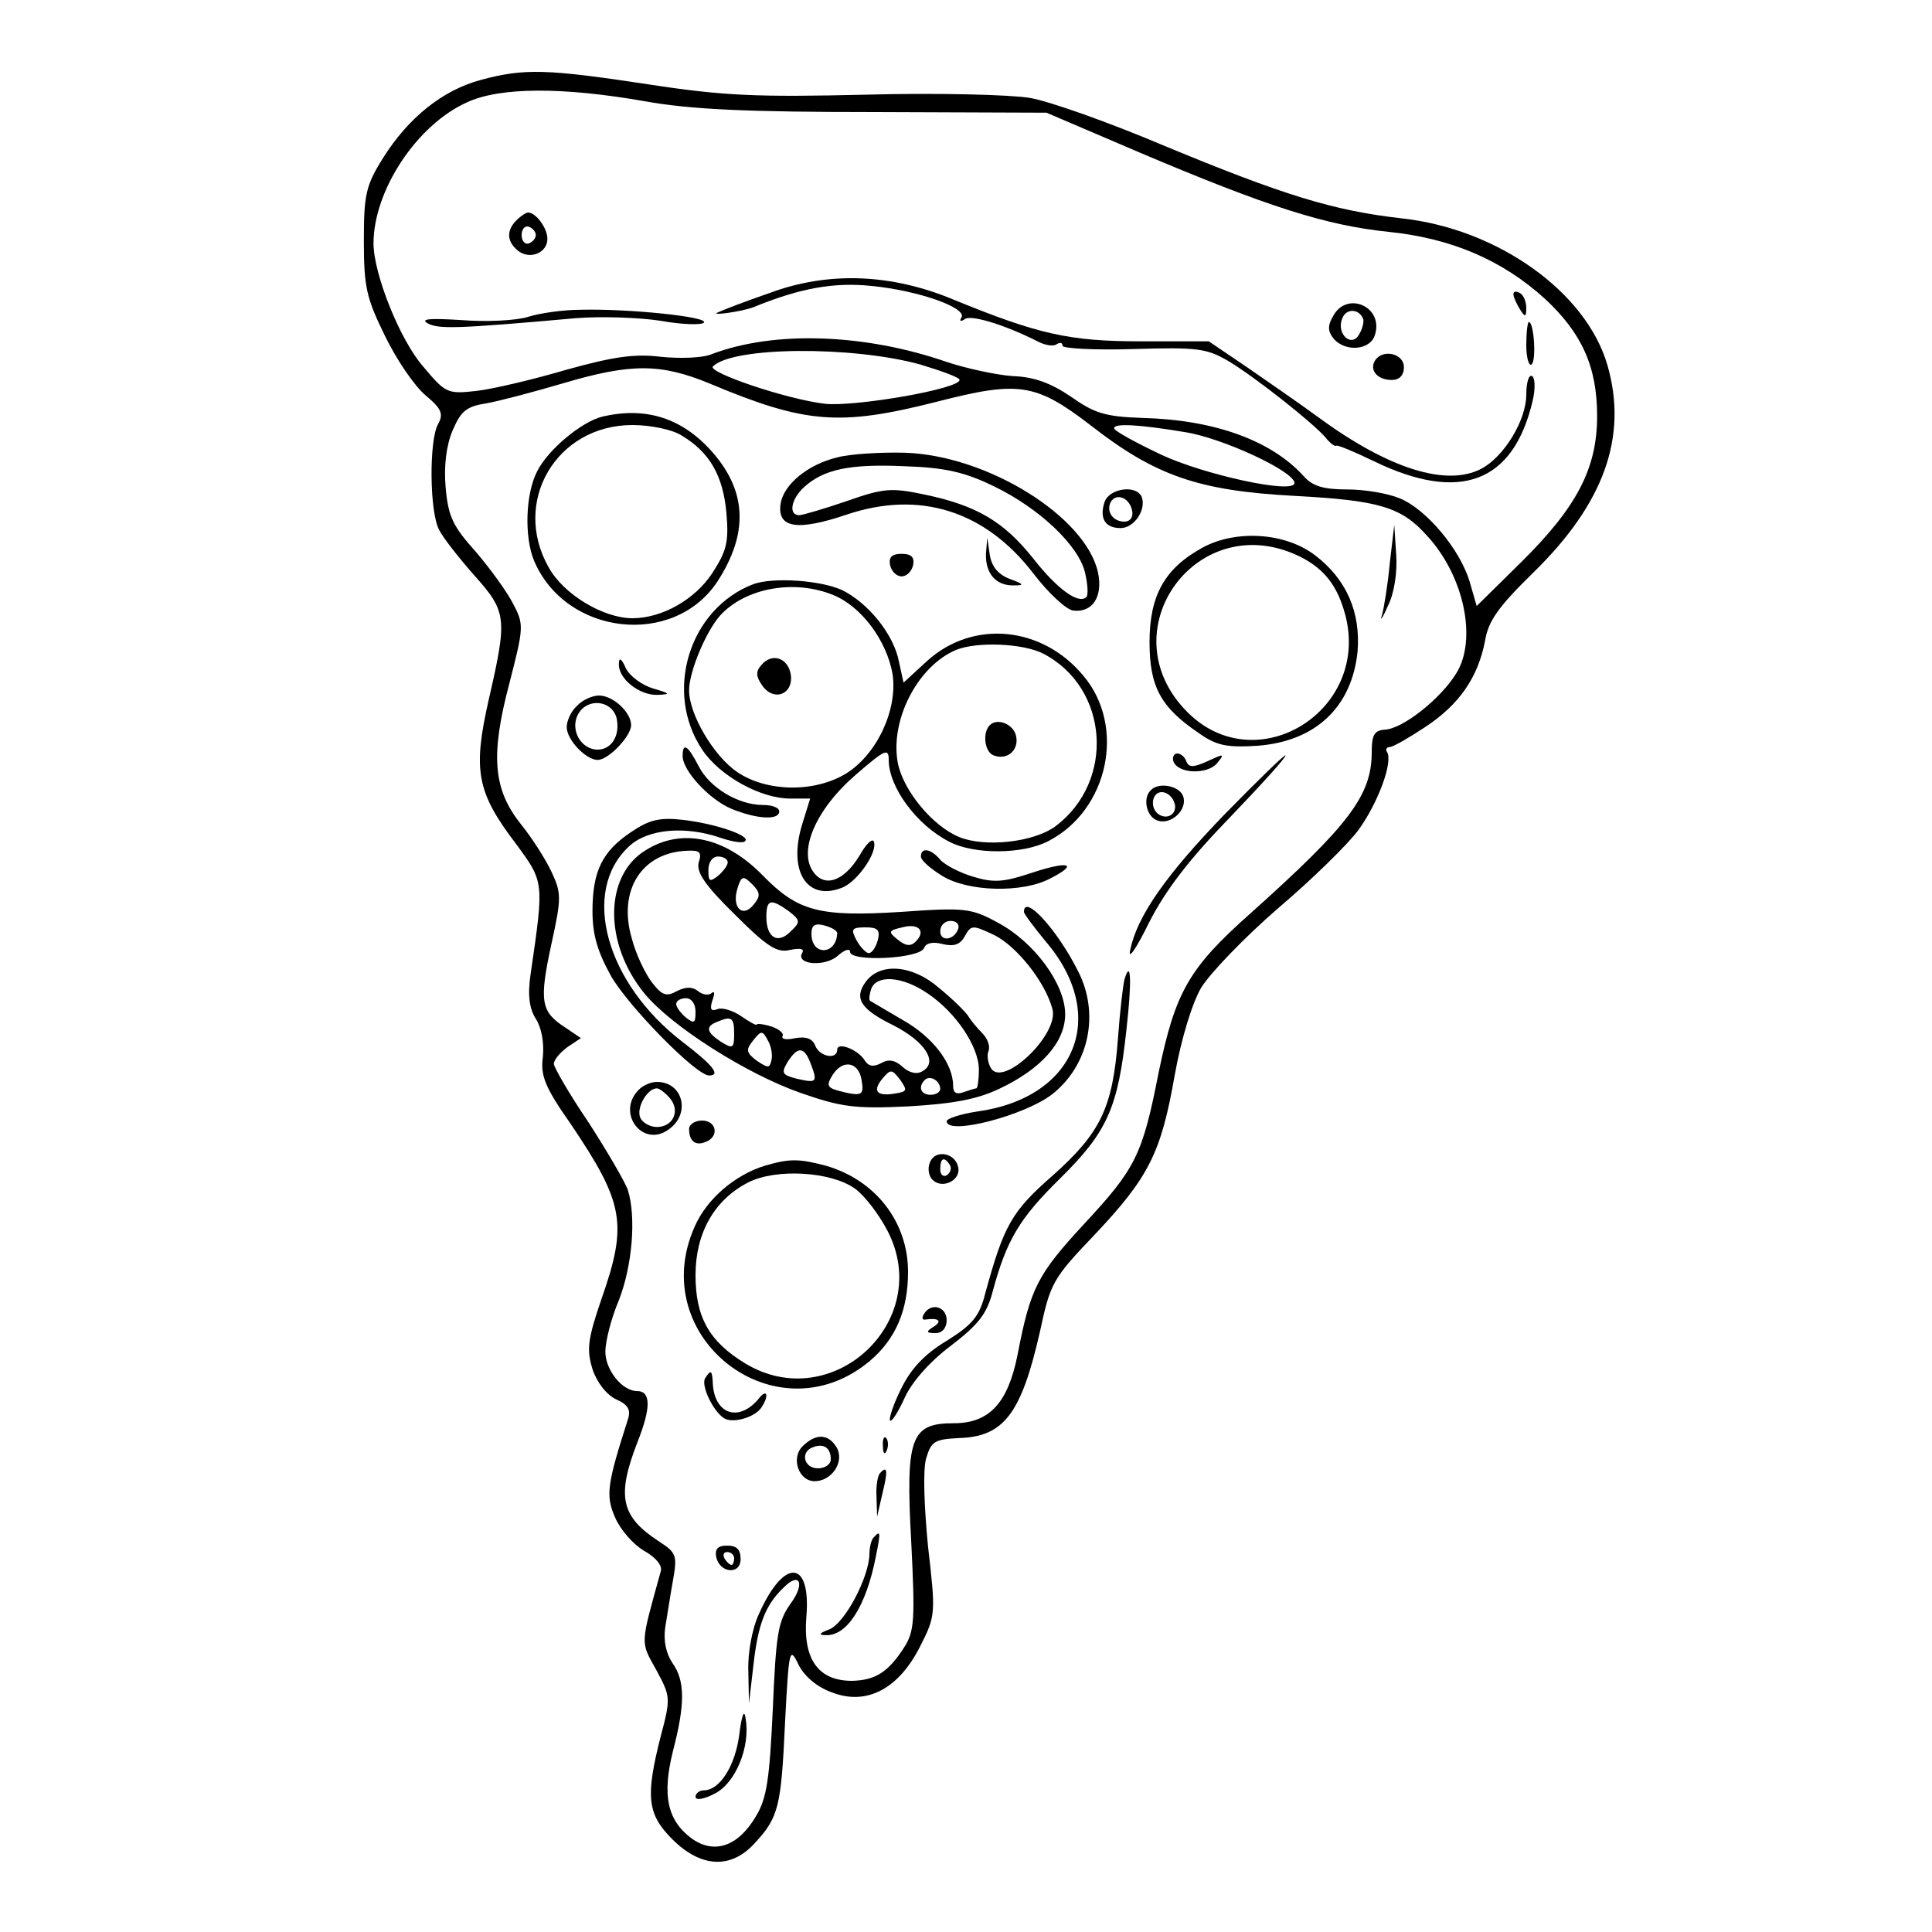  <svg version="1.0" xmlns="http://www.w3.org/2000/svg"  width="300pt" height="300pt" viewBox="0 0 300 300"  preserveAspectRatio="xMidYMid meet">  <g transform="translate(0,300) scale(0.1,-0.1)" fill="#000000" stroke="none"> <path d="M747 2876 c-60 -16 -113 -59 -152 -121 -27 -43 -30 -57 -30 -129 0 -72 4 -89 33 -148 18 -37 46 -78 63 -92 25 -21 28 -29 19 -45 -14 -26 -13 -137 2 -164 6 -12 31 -44 55 -71 50 -56 51 -66 22 -192 -25 -110 -19 -144 42 -224 44 -60 44 -58 23 -202 -5 -34 -2 -54 8 -70 9 -14 13 -37 11 -59 -4 -29 3 -47 43 -104 83 -123 89 -155 48 -272 -22 -64 -23 -79 -14 -109 7 -21 22 -40 37 -47 18 -8 23 -16 18 -31 -32 -100 -35 -118 -20 -152 8 -19 28 -42 45 -52 18 -10 29 -23 26 -32 -32 -116 -32 -108 -7 -153 22 -41 23 -43 7 -103 -24 -94 -21 -121 18 -160 44 -44 91 -47 128 -6 37 40 41 56 47 187 6 115 7 119 21 90 9 -18 29 -35 52 -43 54 -21 104 6 137 72 24 47 24 51 12 155 -6 62 -8 118 -3 136 8 27 13 30 51 32 70 2 97 38 126 166 16 75 20 82 85 150 84 89 103 127 124 247 10 56 27 112 41 136 14 23 68 79 120 124 53 45 109 100 125 122 30 42 53 104 44 120 -3 4 -1 8 4 8 5 0 29 14 55 31 53 35 82 77 93 134 5 31 21 53 74 105 111 108 148 212 116 323 -33 114 -171 212 -320 228 -105 12 -181 35 -369 113 -85 36 -178 69 -208 74 -30 5 -144 8 -254 5 -169 -4 -221 -2 -338 16 -158 24 -193 25 -260 7z m253 -33 c72 -13 159 -17 360 -17 l265 -1 145 -62 c198 -84 289 -113 386 -123 98 -10 177 -44 243 -104 57 -53 81 -105 81 -182 0 -81 -31 -141 -118 -227 l-69 -68 -11 38 c-15 50 -67 112 -108 129 -19 8 -55 14 -82 14 -37 0 -54 5 -68 21 -50 55 -138 87 -249 90 -59 2 -75 7 -112 33 -31 21 -57 31 -91 32 -26 2 -72 12 -102 22 -127 44 -268 49 -365 12 -14 -6 -50 -7 -79 -4 -41 5 -74 0 -146 -20 -51 -15 -114 -30 -140 -33 -45 -5 -48 -4 -83 38 -36 41 -77 144 -77 191 0 82 67 184 145 219 51 24 149 24 275 2z m429 -409 c33 -10 61 -20 61 -24 0 -14 -163 -42 -209 -37 -60 7 -183 49 -174 58 31 31 217 32 322 3z m-326 -30 c148 -62 201 -66 351 -28 128 33 154 29 239 -36 101 -79 168 -102 317 -110 131 -7 166 -17 206 -62 58 -63 78 -162 45 -214 -24 -39 -82 -85 -110 -87 -17 -1 -21 -8 -21 -35 0 -67 -35 -113 -188 -250 -97 -86 -117 -123 -143 -248 -25 -128 -36 -149 -116 -235 -72 -78 -83 -99 -103 -203 -15 -75 -44 -106 -99 -106 -67 0 -75 -22 -66 -185 6 -120 5 -138 -11 -163 -25 -39 -45 -51 -81 -52 -52 0 -76 33 -71 98 8 90 -34 94 -73 7 -11 -23 -18 -61 -17 -90 l1 -50 7 60 c7 62 18 92 46 119 26 27 35 7 11 -25 -19 -27 -22 -47 -27 -163 -5 -107 -9 -138 -26 -166 -28 -48 -66 -60 -101 -34 -37 28 -45 67 -28 135 19 73 19 109 -1 137 -10 15 -14 35 -11 55 3 18 8 51 12 73 7 39 5 43 -21 60 -60 39 -67 70 -34 155 21 53 21 79 -1 79 -23 0 -49 33 -49 61 0 16 9 52 21 80 21 54 27 129 14 171 -4 12 -32 60 -61 105 -30 44 -54 86 -54 91 0 6 9 17 21 26 l21 14 -25 17 c-37 24 -40 40 -21 128 16 73 16 80 0 114 -9 19 -30 52 -47 73 -43 54 -48 106 -18 219 22 86 23 91 6 123 -9 18 -35 54 -58 81 -36 40 -43 55 -47 100 -3 33 1 66 11 89 13 30 21 37 54 42 21 4 74 18 118 31 105 31 151 31 228 -1z m737 -75 c58 -9 170 -61 170 -79 0 -18 -141 13 -207 44 -40 19 -73 37 -73 41 0 8 38 6 110 -6z"/> <path d="M802 2658 c-16 -16 -15 -33 2 -47 18 -15 46 -4 46 18 0 17 -18 41 -30 41 -3 0 -11 -5 -18 -12z m30 -23 c0 -5 -5 -11 -11 -13 -6 -2 -11 4 -11 13 0 9 5 15 11 13 6 -2 11 -8 11 -13z"/> <path d="M1195 2545 c-38 -13 -74 -27 -80 -30 -15 -6 37 1 55 8 73 30 126 39 183 33 73 -7 149 -34 140 -49 -4 -6 -1 -7 6 -2 11 6 63 -10 114 -36 10 -5 22 -7 27 -4 6 4 10 3 10 -2 0 -4 50 -7 110 -5 100 3 114 1 148 -19 43 -26 131 -96 150 -118 7 -9 15 -15 17 -13 3 1 29 -10 58 -24 134 -65 217 -34 247 94 4 17 4 35 -1 38 -5 3 -9 -10 -9 -29 0 -39 -34 -96 -70 -115 -54 -28 -143 0 -250 78 -30 22 -82 58 -114 80 l-59 40 -106 0 c-111 0 -159 11 -291 65 -96 40 -194 44 -285 10z"/> <path d="M2350 2543 c0 -4 5 -15 10 -23 8 -13 10 -13 10 2 0 9 -4 20 -10 23 -5 3 -10 3 -10 -2z"/> <path d="M2070 2509 c-9 -15 -8 -24 1 -35 18 -21 57 -18 64 6 14 44 -44 69 -65 29z m47 -5 c1 -5 -2 -16 -7 -24 -12 -20 -35 2 -26 25 6 17 27 16 33 -1z"/> <path d="M820 2508 c-19 -6 -66 -8 -104 -5 -48 3 -64 2 -52 -5 17 -9 41 -9 231 8 39 3 97 1 130 -4 33 -6 64 -7 68 -3 9 9 -118 22 -192 20 -25 0 -62 -5 -81 -11z"/> <path d="M2370 2464 c0 -19 4 -33 8 -30 8 5 4 66 -4 66 -2 0 -4 -16 -4 -36z"/> <path d="M2135 2440 c-9 -15 4 -30 26 -30 12 0 19 7 19 20 0 21 -33 29 -45 10z"/> <path d="M935 2353 c-32 -8 -84 -51 -101 -85 -18 -35 -20 -101 -5 -138 49 -117 217 -136 285 -33 48 74 46 139 -7 200 -47 54 -104 72 -172 56z m123 -29 c44 -26 65 -63 70 -121 4 -45 0 -59 -22 -93 -27 -41 -78 -70 -124 -70 -45 0 -107 37 -130 79 -58 102 12 221 130 221 28 0 62 -7 76 -16z"/> <path d="M1301 2290 c-47 -11 -85 -43 -89 -73 -5 -37 26 -42 103 -16 113 38 215 6 290 -92 23 -30 50 -55 61 -57 30 -4 47 21 39 59 -19 87 -172 182 -300 186 -38 1 -85 -2 -104 -7z m242 -45 c71 -34 133 -93 142 -135 4 -17 5 -34 2 -37 -12 -12 -45 12 -82 59 -46 58 -88 83 -169 100 -52 11 -64 10 -121 -10 -35 -12 -69 -22 -74 -22 -17 0 -13 25 8 44 30 27 70 36 156 32 62 -2 93 -9 138 -31z"/> <path d="M1715 2220 c-8 -25 1 -40 25 -40 21 0 40 28 33 48 -8 20 -51 14 -58 -8z m43 -13 c2 -10 -3 -17 -12 -17 -18 0 -29 16 -21 31 9 14 29 6 33 -14z"/> <path d="M2158 2125 c-3 -33 -9 -69 -12 -80 -4 -11 1 -5 9 14 10 19 15 53 13 80 l-3 46 -7 -60z"/> <path d="M1868 2150 c-59 -32 -83 -74 -83 -147 0 -69 17 -101 76 -141 28 -20 44 -23 92 -20 90 7 146 60 155 146 5 61 -17 112 -65 149 -46 36 -123 41 -175 13z m152 -15 c37 -19 57 -45 69 -90 39 -149 -138 -258 -245 -151 -126 126 16 321 176 241z"/> <path d="M1531 2140 c-1 -31 16 -50 44 -49 16 0 15 2 -7 10 -18 7 -28 19 -31 37 l-4 27 -2 -25z"/> <path d="M1382 2123 c2 -10 10 -18 18 -18 8 0 16 8 18 18 2 12 -3 17 -18 17 -15 0 -20 -5 -18 -17z"/> <path d="M1170 2093 c-100 -38 -140 -168 -79 -258 27 -40 90 -75 136 -75 l31 0 -13 -42 c-21 -71 8 -117 61 -97 24 8 57 55 51 72 -2 6 -12 -3 -22 -21 -24 -40 -54 -51 -72 -26 -24 33 4 98 67 152 44 38 50 41 50 22 0 -42 43 -101 94 -127 38 -20 114 -20 154 1 93 48 121 178 54 257 -64 77 -171 87 -242 23 l-37 -34 -7 32 c-8 43 -48 92 -89 112 -34 15 -106 20 -137 9z m124 -17 c44 -18 83 -71 92 -123 8 -55 -24 -124 -72 -154 -49 -30 -123 -29 -169 2 -37 25 -75 90 -75 127 0 29 26 91 48 116 39 43 115 57 176 32z m326 -91 c102 -53 112 -198 19 -268 -34 -25 -109 -33 -149 -17 -42 17 -88 73 -96 116 -12 66 31 150 91 175 33 13 104 10 135 -6z"/> <path d="M1182 1967 c-9 -10 -8 -18 2 -32 18 -25 48 -13 44 17 -4 27 -30 35 -46 15z"/> <path d="M1537 1874 c-12 -12 -8 -42 6 -47 21 -8 39 8 35 29 -3 19 -29 30 -41 18z"/> <path d="M961 1969 c-1 -23 32 -49 60 -48 21 1 20 2 -7 10 -17 5 -36 19 -42 31 -7 16 -11 18 -11 7z"/> <path d="M896 1904 c-9 -8 -16 -23 -16 -33 0 -20 30 -51 48 -51 17 0 52 37 52 54 0 20 -28 46 -50 46 -10 0 -26 -7 -34 -16z m62 -22 c5 -30 -14 -51 -38 -45 -25 7 -35 39 -19 59 18 22 53 13 57 -14z"/> <path d="M1060 1826 c0 -23 42 -68 76 -82 39 -16 74 -18 74 -4 0 6 -11 10 -25 10 -39 0 -83 27 -100 60 -17 33 -25 38 -25 16z"/> <path d="M1822 1818 c7 -20 53 -21 68 -3 12 15 11 15 -15 3 -22 -10 -29 -10 -33 0 -2 6 -8 12 -14 12 -5 0 -8 -6 -6 -12z"/> <path d="M1903 1737 c-92 -95 -137 -159 -148 -212 -4 -17 9 1 29 42 26 51 62 98 126 164 49 51 88 94 86 96 -1 2 -43 -39 -93 -90z"/> <path d="M1787 1773 c-13 -12 -7 -41 10 -47 21 -8 48 17 40 38 -6 16 -38 22 -50 9z m36 -18 c7 -16 -8 -29 -23 -20 -15 9 -12 35 4 35 8 0 16 -7 19 -15z"/> <path d="M980 1708 c-45 -30 -60 -61 -60 -123 0 -37 8 -63 29 -101 28 -48 132 -154 152 -154 19 0 6 16 -41 52 -119 91 -159 234 -83 304 29 27 87 32 142 13 18 -6 35 -9 38 -5 9 8 -45 27 -97 33 -36 4 -52 0 -80 -19z"/> <path d="M1003 1680 c-65 -39 -66 -145 -2 -223 42 -51 159 -125 242 -154 63 -22 84 -25 167 -21 70 4 107 11 141 27 66 31 103 73 103 116 0 47 -48 112 -104 142 -42 23 -52 24 -151 17 -127 -8 -160 1 -214 56 -58 60 -126 75 -182 40z m82 -19 c-4 -15 9 -35 56 -81 51 -51 66 -60 86 -55 15 3 22 2 19 -4 -12 -19 35 -23 55 -5 10 9 19 12 19 6 0 -16 108 -11 115 6 3 8 14 10 29 6 17 -4 27 -1 34 12 10 18 12 18 46 2 34 -17 78 -71 90 -114 12 -39 -76 -123 -95 -93 -5 8 -7 20 -4 27 3 8 -2 20 -10 28 -8 8 -18 20 -22 27 -5 7 -24 26 -45 43 -41 36 -92 40 -114 9 -18 -25 -8 -42 43 -67 49 -25 70 -57 46 -71 -9 -6 -21 -3 -31 6 -12 11 -22 13 -34 6 -12 -6 -19 -5 -25 4 -10 17 -43 30 -43 17 0 -16 -27 -11 -34 6 -4 11 -14 15 -31 12 -13 -3 -22 -2 -20 3 3 4 -5 11 -17 15 -13 4 -23 5 -23 3 0 -2 -11 4 -24 13 -13 9 -30 14 -37 11 -10 -4 -12 0 -8 13 4 11 4 16 -1 12 -4 -4 -14 -3 -21 3 -9 7 -19 7 -33 0 -16 -9 -23 -7 -39 14 -10 13 -25 44 -31 68 -22 75 16 134 87 136 19 1 22 -3 17 -18z m45 0 c0 -5 -7 -14 -15 -21 -13 -10 -15 -9 -15 9 0 12 6 21 15 21 8 0 15 -4 15 -9z m40 -66 c-17 -21 -34 -4 -25 25 6 20 9 21 23 7 13 -13 13 -19 2 -32z m55 -10 c18 -14 18 -17 3 -31 -20 -21 -38 -10 -38 22 0 28 7 29 35 9z m75 -34 c-1 -34 -40 -36 -40 -1 0 13 5 17 20 13 11 -3 20 -8 20 -12z m122 -13 c-8 -8 -16 -7 -28 3 -15 12 -15 14 7 19 26 7 37 -6 21 -22z m66 20 c-6 -18 -28 -21 -28 -4 0 9 7 16 16 16 9 0 14 -5 12 -12z m-125 -18 c-3 -11 -9 -20 -14 -20 -4 0 -13 9 -19 20 -9 17 -8 20 14 20 19 0 23 -4 19 -20z m78 -83 c43 -29 79 -82 79 -118 0 -16 -2 -29 -4 -29 -2 0 -11 -3 -20 -6 -11 -4 -16 -1 -16 10 0 35 -32 76 -78 102 -26 15 -49 29 -51 30 -2 2 -1 10 2 19 9 22 49 19 88 -8z m-361 -28 c0 -18 -2 -19 -15 -9 -8 7 -15 16 -15 21 0 5 7 9 15 9 9 0 15 -9 15 -21z m60 -34 c0 -23 -2 -24 -20 -13 -23 15 -25 24 -7 31 23 10 27 7 27 -18z m58 -41 c-3 -13 -5 -13 -23 -1 -17 13 -17 17 -5 32 12 15 14 15 22 0 5 -8 8 -22 6 -31z m61 -6 c11 -29 9 -30 -22 -23 -23 6 -24 9 -14 26 16 25 26 24 36 -3z m79 -26 c4 -23 0 -25 -35 -16 -19 5 -20 9 -10 25 16 25 41 20 45 -9z m52 -20 c-29 -5 -36 4 -19 24 12 14 14 14 27 -3 11 -16 11 -18 -8 -21z m70 7 c0 -5 -7 -9 -15 -9 -15 0 -20 12 -9 23 8 8 24 -1 24 -14z"/> <path d="M1430 1670 c0 -6 15 -19 33 -30 40 -25 125 -27 168 -4 45 23 29 28 -31 8 -42 -14 -58 -15 -90 -5 -20 6 -43 18 -50 26 -14 17 -30 20 -30 5z"/> <path d="M1590 1584 c0 -3 15 -23 33 -45 100 -116 48 -244 -106 -265 -26 -4 -47 -11 -47 -15 0 -23 122 9 164 42 57 45 74 125 40 191 -32 64 -84 121 -84 92z"/> <path d="M1746 1479 c-2 -8 -7 -49 -10 -91 -8 -108 -27 -147 -101 -213 -64 -56 -76 -77 -105 -183 -9 -36 -20 -49 -60 -74 -35 -21 -56 -44 -71 -75 -12 -24 -19 -46 -17 -49 3 -2 13 14 23 36 11 24 38 55 71 80 42 32 56 49 65 83 22 82 42 115 105 177 73 72 90 109 103 230 9 79 7 112 -3 79z"/> <path d="M992 1308 c-36 -36 6 -91 46 -62 35 24 23 74 -18 74 -9 0 -21 -5 -28 -12z m48 -13 c17 -20 5 -45 -20 -45 -11 0 -23 7 -26 15 -6 15 11 45 26 45 4 0 13 -7 20 -15z"/> <path d="M1070 1247 c0 -19 10 -27 26 -20 21 8 17 33 -6 33 -11 0 -20 -6 -20 -13z"/> <path d="M1444 1195 c-4 -9 -2 -21 4 -27 15 -15 44 -1 40 19 -4 23 -36 29 -44 8z m31 -4 c3 -5 1 -12 -5 -16 -5 -3 -10 1 -10 9 0 18 6 21 15 7z"/> <path d="M1188 1190 c-46 -14 -90 -51 -109 -94 -78 -173 127 -331 272 -209 40 34 59 79 59 138 0 78 -51 143 -128 165 -42 11 -56 11 -94 0z m140 -36 c15 -11 37 -40 50 -65 73 -140 -86 -288 -221 -206 -56 34 -77 72 -77 137 0 65 29 117 82 144 43 22 129 17 166 -10z"/> <path d="M1435 960 c-4 -6 -3 -10 2 -9 20 3 27 -2 13 -11 -13 -8 -12 -10 3 -10 10 0 17 8 17 20 0 21 -24 28 -35 10z"/> <path d="M1095 860 c-7 -11 12 -51 29 -62 13 -9 48 1 58 16 13 19 9 31 -4 14 -30 -36 -67 -25 -71 21 -1 24 -3 25 -12 11z"/> <path d="M1246 754 c-18 -18 -6 -54 19 -54 26 0 46 29 35 51 -13 23 -33 24 -54 3z m44 -20 c0 -8 -9 -14 -20 -14 -22 0 -28 26 -7 33 16 6 27 -1 27 -19z"/> <path d="M1371 754 c0 -11 3 -14 6 -6 3 7 2 16 -1 19 -3 4 -6 -2 -5 -13z"/> <path d="M1367 713 c-4 -3 -7 -20 -6 -37 l1 -31 8 35 c9 36 8 45 -3 33z"/> <path d="M1357 613 c-4 -3 -7 -16 -7 -27 -1 -36 -38 -106 -62 -116 -16 -6 -18 -9 -6 -9 33 -2 63 45 78 122 8 39 7 41 -3 30z"/> <path d="M1112 583 c5 -26 38 -29 38 -4 0 15 -6 21 -21 21 -14 0 -19 -5 -17 -17z m28 -3 c0 -5 -2 -10 -4 -10 -3 0 -8 5 -11 10 -3 6 -1 10 4 10 6 0 11 -4 11 -10z"/> <path d="M1148 307 c-6 -48 -30 -87 -55 -87 -7 0 -13 -5 -13 -10 0 -6 13 -4 30 5 32 16 55 72 48 115 -2 17 -6 9 -10 -23z"/> </g> </svg> 